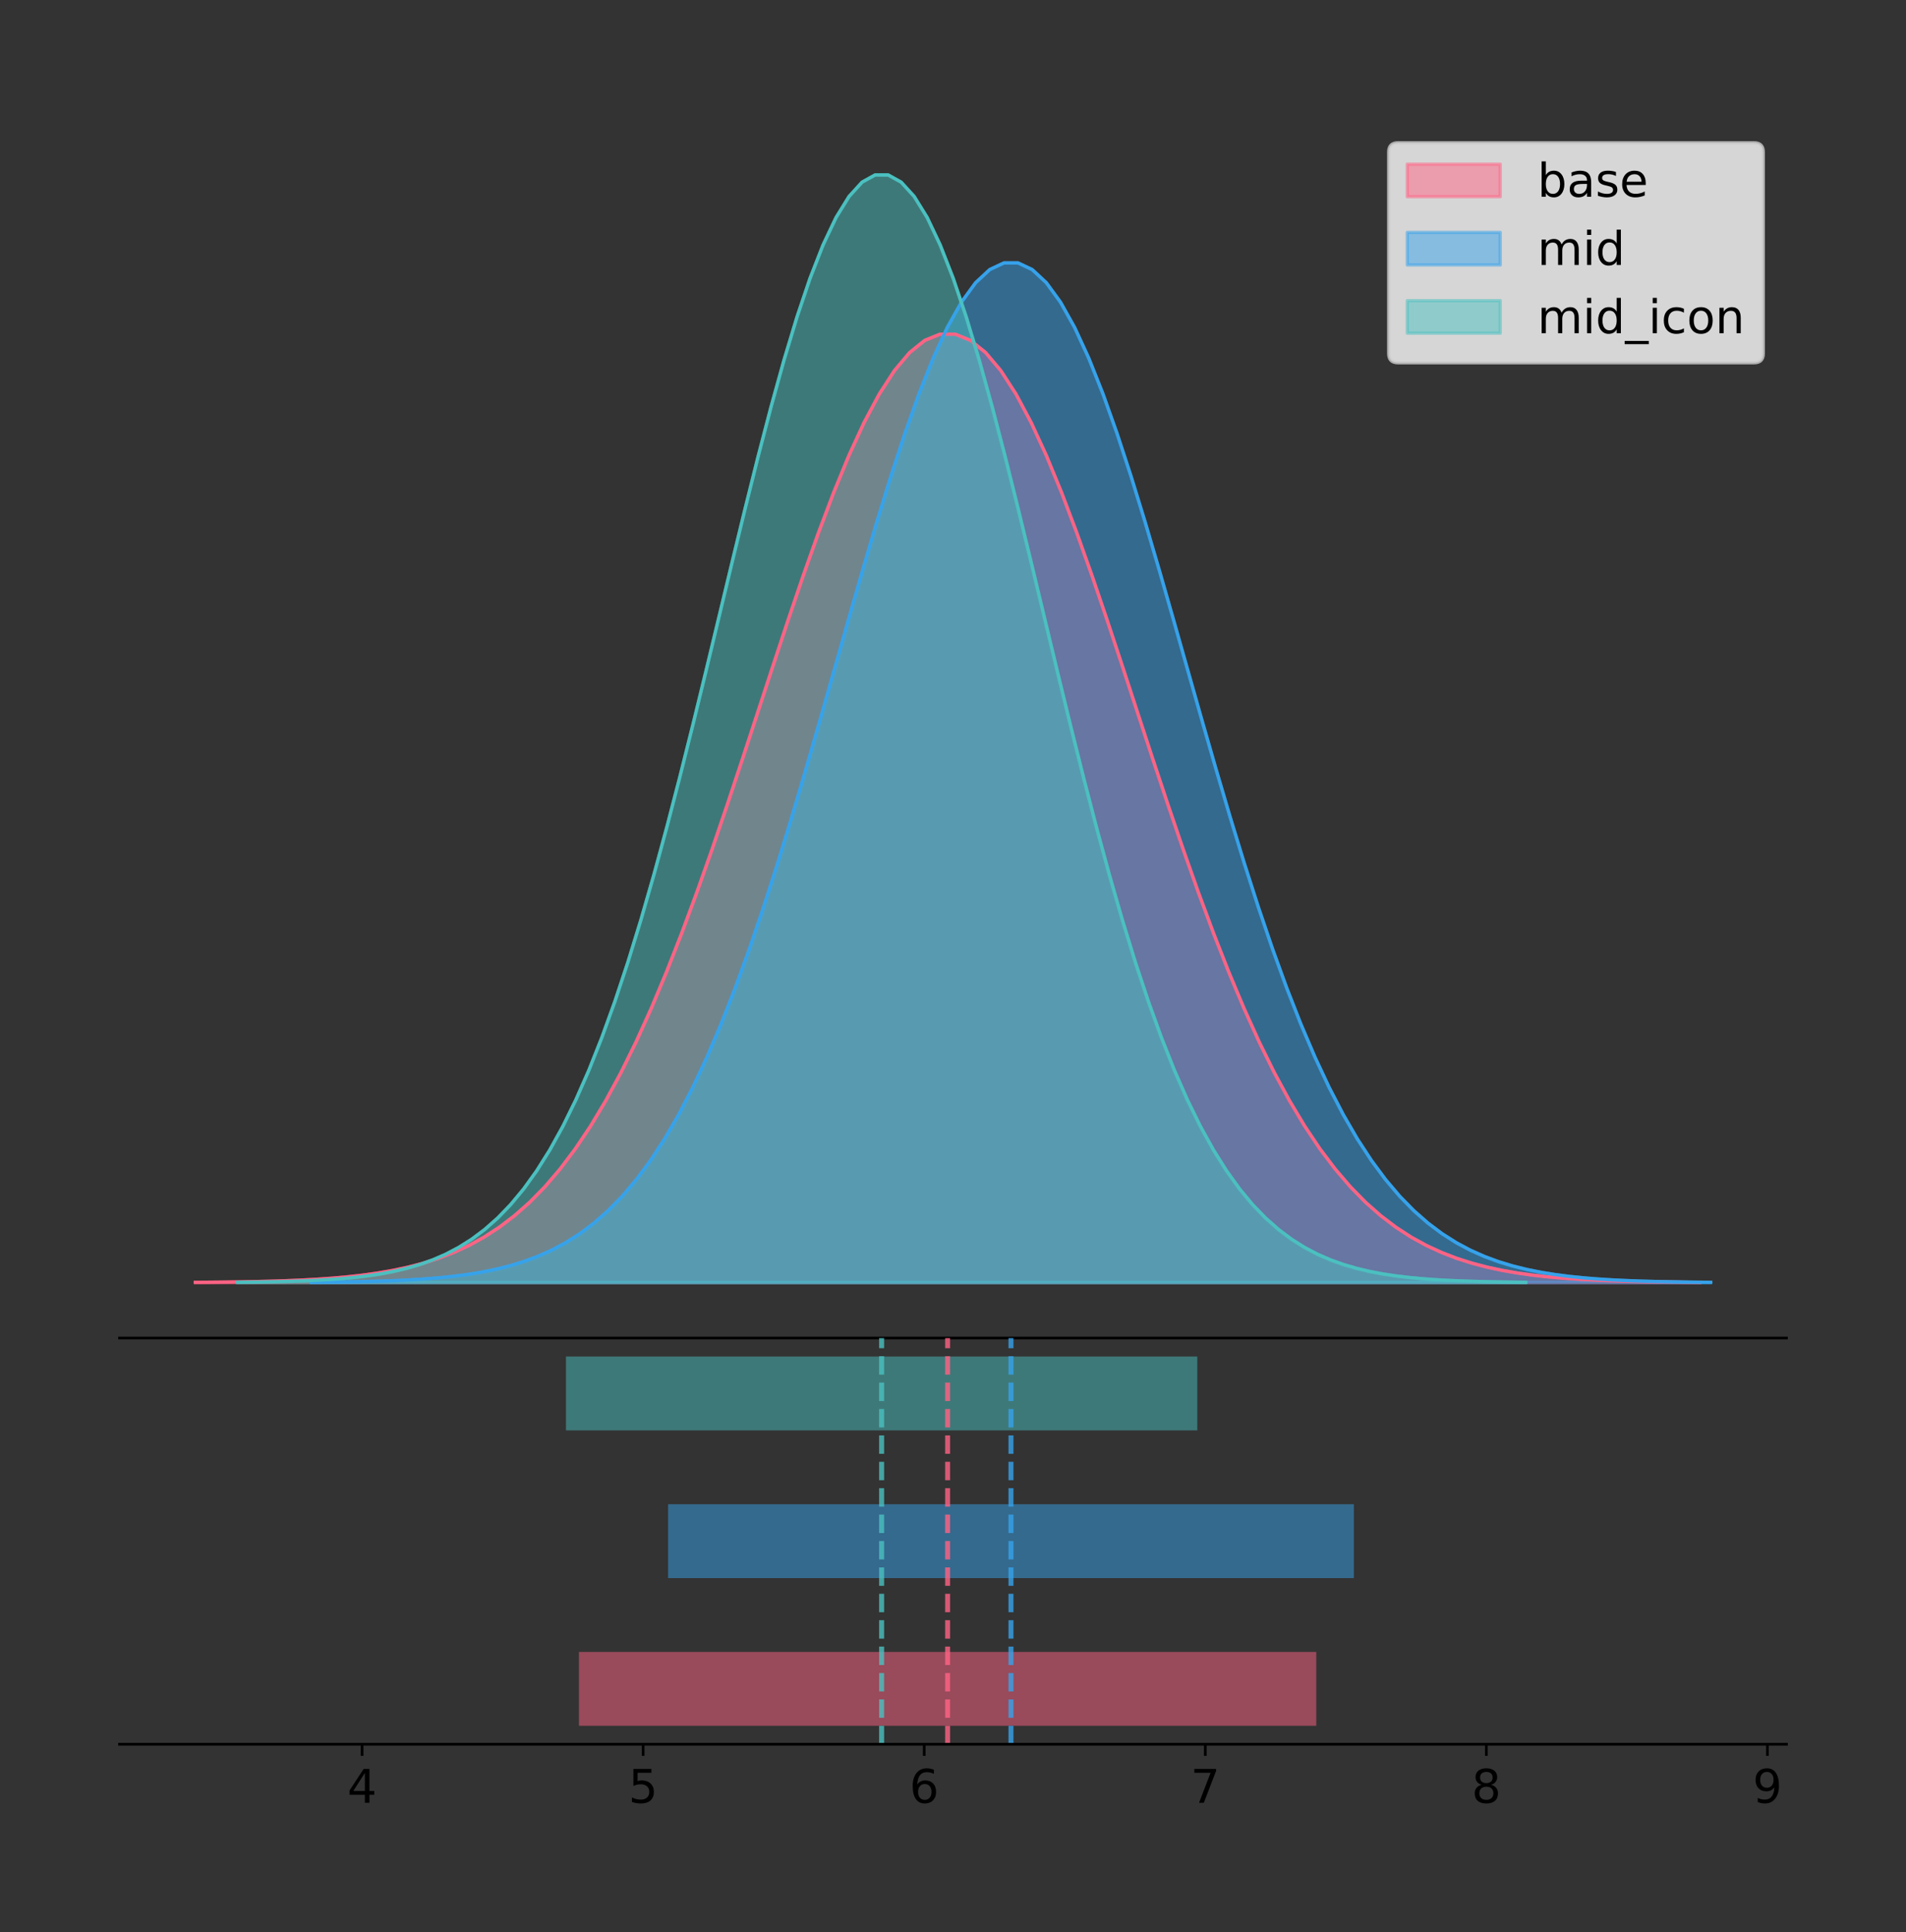 <?xml version="1.0" encoding="utf-8" standalone="no"?>
<!DOCTYPE svg PUBLIC "-//W3C//DTD SVG 1.1//EN"
  "http://www.w3.org/Graphics/SVG/1.1/DTD/svg11.dtd">
<!-- Created with matplotlib (https://matplotlib.org/) -->
<svg height="581.789pt" version="1.1" viewBox="0 0 574.2 581.789" width="574.2pt" xmlns="http://www.w3.org/2000/svg" xmlns:xlink="http://www.w3.org/1999/xlink">
 <rect x="0" y="0" width="574.2" height="581.789" fill="#333333" stroke="none"/>
 <defs>
  <style type="text/css">
*{stroke-linecap:butt;stroke-linejoin:round;}
  </style>
 </defs>
 <g id="figure_1">
  <g id="patch_1">
   <path d="M 0 581.789 
L 574.2 581.789 
L 574.2 0 
L 0 0 
z
" style="fill:none;"/>
  </g>
  <g id="axes_1">
   <g id="patch_2">
    <path d="M 36 402.93 
L 538.2 402.93 
L 538.2 36 
L 36 36 
z
" style="fill:none;"/>
   </g>
   <g id="PolyCollection_1">
    <defs>
     <path d="M 58.827 -195.538 
L 58.827 -195.634 
L 63.406 -195.67 
L 67.985 -195.719 
L 72.564 -195.784 
L 77.142 -195.87 
L 81.721 -195.983 
L 86.3 -196.131 
L 90.879 -196.323 
L 95.457 -196.571 
L 100.036 -196.888 
L 104.615 -197.291 
L 109.194 -197.799 
L 113.773 -198.436 
L 118.351 -199.228 
L 122.93 -200.206 
L 127.509 -201.405 
L 132.088 -202.863 
L 136.666 -204.625 
L 141.245 -206.737 
L 145.824 -209.249 
L 150.403 -212.217 
L 154.982 -215.694 
L 159.56 -219.738 
L 164.139 -224.403 
L 168.718 -229.745 
L 173.297 -235.81 
L 177.875 -242.643 
L 182.454 -250.277 
L 187.033 -258.734 
L 191.612 -268.022 
L 196.191 -278.134 
L 200.769 -289.044 
L 205.348 -300.707 
L 209.927 -313.055 
L 214.506 -325.997 
L 219.084 -339.422 
L 223.663 -353.196 
L 228.242 -367.164 
L 232.821 -381.153 
L 237.399 -394.976 
L 241.978 -408.434 
L 246.557 -421.321 
L 251.136 -433.429 
L 255.715 -444.555 
L 260.293 -454.505 
L 264.872 -463.1 
L 269.451 -470.181 
L 274.03 -475.614 
L 278.608 -479.296 
L 283.187 -481.155 
L 287.766 -481.155 
L 292.345 -479.296 
L 296.924 -475.614 
L 301.502 -470.181 
L 306.081 -463.1 
L 310.66 -454.505 
L 315.239 -444.555 
L 319.817 -433.429 
L 324.396 -421.321 
L 328.975 -408.434 
L 333.554 -394.976 
L 338.133 -381.153 
L 342.711 -367.164 
L 347.29 -353.196 
L 351.869 -339.422 
L 356.448 -325.997 
L 361.026 -313.055 
L 365.605 -300.707 
L 370.184 -289.044 
L 374.763 -278.134 
L 379.341 -268.022 
L 383.92 -258.734 
L 388.499 -250.277 
L 393.078 -242.643 
L 397.657 -235.81 
L 402.235 -229.745 
L 406.814 -224.403 
L 411.393 -219.738 
L 415.972 -215.694 
L 420.55 -212.217 
L 425.129 -209.249 
L 429.708 -206.737 
L 434.287 -204.625 
L 438.866 -202.863 
L 443.444 -201.405 
L 448.023 -200.206 
L 452.602 -199.228 
L 457.181 -198.436 
L 461.759 -197.799 
L 466.338 -197.291 
L 470.917 -196.888 
L 475.496 -196.571 
L 480.075 -196.323 
L 484.653 -196.131 
L 489.232 -195.983 
L 493.811 -195.87 
L 498.39 -195.784 
L 502.968 -195.719 
L 507.547 -195.67 
L 512.126 -195.634 
L 512.126 -195.538 
L 512.126 -195.538 
L 507.547 -195.538 
L 502.968 -195.538 
L 498.39 -195.538 
L 493.811 -195.538 
L 489.232 -195.538 
L 484.653 -195.538 
L 480.075 -195.538 
L 475.496 -195.538 
L 470.917 -195.538 
L 466.338 -195.538 
L 461.759 -195.538 
L 457.181 -195.538 
L 452.602 -195.538 
L 448.023 -195.538 
L 443.444 -195.538 
L 438.866 -195.538 
L 434.287 -195.538 
L 429.708 -195.538 
L 425.129 -195.538 
L 420.55 -195.538 
L 415.972 -195.538 
L 411.393 -195.538 
L 406.814 -195.538 
L 402.235 -195.538 
L 397.657 -195.538 
L 393.078 -195.538 
L 388.499 -195.538 
L 383.92 -195.538 
L 379.341 -195.538 
L 374.763 -195.538 
L 370.184 -195.538 
L 365.605 -195.538 
L 361.026 -195.538 
L 356.448 -195.538 
L 351.869 -195.538 
L 347.29 -195.538 
L 342.711 -195.538 
L 338.133 -195.538 
L 333.554 -195.538 
L 328.975 -195.538 
L 324.396 -195.538 
L 319.817 -195.538 
L 315.239 -195.538 
L 310.66 -195.538 
L 306.081 -195.538 
L 301.502 -195.538 
L 296.924 -195.538 
L 292.345 -195.538 
L 287.766 -195.538 
L 283.187 -195.538 
L 278.608 -195.538 
L 274.03 -195.538 
L 269.451 -195.538 
L 264.872 -195.538 
L 260.293 -195.538 
L 255.715 -195.538 
L 251.136 -195.538 
L 246.557 -195.538 
L 241.978 -195.538 
L 237.399 -195.538 
L 232.821 -195.538 
L 228.242 -195.538 
L 223.663 -195.538 
L 219.084 -195.538 
L 214.506 -195.538 
L 209.927 -195.538 
L 205.348 -195.538 
L 200.769 -195.538 
L 196.191 -195.538 
L 191.612 -195.538 
L 187.033 -195.538 
L 182.454 -195.538 
L 177.875 -195.538 
L 173.297 -195.538 
L 168.718 -195.538 
L 164.139 -195.538 
L 159.56 -195.538 
L 154.982 -195.538 
L 150.403 -195.538 
L 145.824 -195.538 
L 141.245 -195.538 
L 136.666 -195.538 
L 132.088 -195.538 
L 127.509 -195.538 
L 122.93 -195.538 
L 118.351 -195.538 
L 113.773 -195.538 
L 109.194 -195.538 
L 104.615 -195.538 
L 100.036 -195.538 
L 95.457 -195.538 
L 90.879 -195.538 
L 86.3 -195.538 
L 81.721 -195.538 
L 77.142 -195.538 
L 72.564 -195.538 
L 67.985 -195.538 
L 63.406 -195.538 
L 58.827 -195.538 
z
" id="m1c467561e9" style="stroke:#ff6384;stroke-opacity:0.5;"/>
    </defs>
    <g clip-path="url(#p90a874d235)">
     <use style="fill:#ff6384;fill-opacity:0.5;stroke:#ff6384;stroke-opacity:0.5;" x="0" xlink:href="#m1c467561e9" y="581.789"/>
    </g>
   </g>
   <g id="PolyCollection_2">
    <defs>
     <path d="M 93.752 -195.538 
L 93.752 -195.641 
L 98.011 -195.68 
L 102.269 -195.732 
L 106.528 -195.802 
L 110.787 -195.895 
L 115.046 -196.016 
L 119.305 -196.175 
L 123.563 -196.382 
L 127.822 -196.649 
L 132.081 -196.989 
L 136.34 -197.423 
L 140.599 -197.969 
L 144.857 -198.654 
L 149.116 -199.506 
L 153.375 -200.557 
L 157.634 -201.846 
L 161.893 -203.414 
L 166.151 -205.308 
L 170.41 -207.578 
L 174.669 -210.28 
L 178.928 -213.47 
L 183.186 -217.208 
L 187.445 -221.556 
L 191.704 -226.572 
L 195.963 -232.315 
L 200.222 -238.836 
L 204.48 -246.183 
L 208.739 -254.39 
L 212.998 -263.482 
L 217.257 -273.468 
L 221.516 -284.34 
L 225.774 -296.07 
L 230.033 -308.609 
L 234.292 -321.884 
L 238.551 -335.799 
L 242.81 -350.232 
L 247.068 -365.041 
L 251.327 -380.058 
L 255.586 -395.099 
L 259.845 -409.961 
L 264.104 -424.43 
L 268.362 -438.285 
L 272.621 -451.303 
L 276.88 -463.265 
L 281.139 -473.962 
L 285.398 -483.203 
L 289.656 -490.816 
L 293.915 -496.657 
L 298.174 -500.616 
L 302.433 -502.614 
L 306.692 -502.614 
L 310.95 -500.616 
L 315.209 -496.657 
L 319.468 -490.816 
L 323.727 -483.203 
L 327.986 -473.962 
L 332.244 -463.265 
L 336.503 -451.303 
L 340.762 -438.285 
L 345.021 -424.43 
L 349.28 -409.961 
L 353.538 -395.099 
L 357.797 -380.058 
L 362.056 -365.041 
L 366.315 -350.232 
L 370.574 -335.799 
L 374.832 -321.884 
L 379.091 -308.609 
L 383.35 -296.07 
L 387.609 -284.34 
L 391.868 -273.468 
L 396.126 -263.482 
L 400.385 -254.39 
L 404.644 -246.183 
L 408.903 -238.836 
L 413.162 -232.315 
L 417.42 -226.572 
L 421.679 -221.556 
L 425.938 -217.208 
L 430.197 -213.47 
L 434.456 -210.28 
L 438.714 -207.578 
L 442.973 -205.308 
L 447.232 -203.414 
L 451.491 -201.846 
L 455.75 -200.557 
L 460.008 -199.506 
L 464.267 -198.654 
L 468.526 -197.969 
L 472.785 -197.423 
L 477.044 -196.989 
L 481.302 -196.649 
L 485.561 -196.382 
L 489.82 -196.175 
L 494.079 -196.016 
L 498.338 -195.895 
L 502.596 -195.802 
L 506.855 -195.732 
L 511.114 -195.68 
L 515.373 -195.641 
L 515.373 -195.538 
L 515.373 -195.538 
L 511.114 -195.538 
L 506.855 -195.538 
L 502.596 -195.538 
L 498.338 -195.538 
L 494.079 -195.538 
L 489.82 -195.538 
L 485.561 -195.538 
L 481.302 -195.538 
L 477.044 -195.538 
L 472.785 -195.538 
L 468.526 -195.538 
L 464.267 -195.538 
L 460.008 -195.538 
L 455.75 -195.538 
L 451.491 -195.538 
L 447.232 -195.538 
L 442.973 -195.538 
L 438.714 -195.538 
L 434.456 -195.538 
L 430.197 -195.538 
L 425.938 -195.538 
L 421.679 -195.538 
L 417.42 -195.538 
L 413.162 -195.538 
L 408.903 -195.538 
L 404.644 -195.538 
L 400.385 -195.538 
L 396.126 -195.538 
L 391.868 -195.538 
L 387.609 -195.538 
L 383.35 -195.538 
L 379.091 -195.538 
L 374.832 -195.538 
L 370.574 -195.538 
L 366.315 -195.538 
L 362.056 -195.538 
L 357.797 -195.538 
L 353.538 -195.538 
L 349.28 -195.538 
L 345.021 -195.538 
L 340.762 -195.538 
L 336.503 -195.538 
L 332.244 -195.538 
L 327.986 -195.538 
L 323.727 -195.538 
L 319.468 -195.538 
L 315.209 -195.538 
L 310.95 -195.538 
L 306.692 -195.538 
L 302.433 -195.538 
L 298.174 -195.538 
L 293.915 -195.538 
L 289.656 -195.538 
L 285.398 -195.538 
L 281.139 -195.538 
L 276.88 -195.538 
L 272.621 -195.538 
L 268.362 -195.538 
L 264.104 -195.538 
L 259.845 -195.538 
L 255.586 -195.538 
L 251.327 -195.538 
L 247.068 -195.538 
L 242.81 -195.538 
L 238.551 -195.538 
L 234.292 -195.538 
L 230.033 -195.538 
L 225.774 -195.538 
L 221.516 -195.538 
L 217.257 -195.538 
L 212.998 -195.538 
L 208.739 -195.538 
L 204.48 -195.538 
L 200.222 -195.538 
L 195.963 -195.538 
L 191.704 -195.538 
L 187.445 -195.538 
L 183.186 -195.538 
L 178.928 -195.538 
L 174.669 -195.538 
L 170.41 -195.538 
L 166.151 -195.538 
L 161.893 -195.538 
L 157.634 -195.538 
L 153.375 -195.538 
L 149.116 -195.538 
L 144.857 -195.538 
L 140.599 -195.538 
L 136.34 -195.538 
L 132.081 -195.538 
L 127.822 -195.538 
L 123.563 -195.538 
L 119.305 -195.538 
L 115.046 -195.538 
L 110.787 -195.538 
L 106.528 -195.538 
L 102.269 -195.538 
L 98.011 -195.538 
L 93.752 -195.538 
z
" id="m10689466c2" style="stroke:#36a2eb;stroke-opacity:0.5;"/>
    </defs>
    <g clip-path="url(#p90a874d235)">
     <use style="fill:#36a2eb;fill-opacity:0.5;stroke:#36a2eb;stroke-opacity:0.5;" x="0" xlink:href="#m10689466c2" y="581.789"/>
    </g>
   </g>
   <g id="PolyCollection_3">
    <defs>
     <path d="M 71.53 -195.538 
L 71.53 -195.65 
L 75.45 -195.692 
L 79.371 -195.749 
L 83.291 -195.825 
L 87.212 -195.925 
L 91.132 -196.058 
L 95.053 -196.23 
L 98.973 -196.455 
L 102.894 -196.744 
L 106.814 -197.115 
L 110.735 -197.585 
L 114.655 -198.179 
L 118.576 -198.923 
L 122.496 -199.848 
L 126.417 -200.99 
L 130.337 -202.39 
L 134.258 -204.093 
L 138.178 -206.151 
L 142.099 -208.617 
L 146.019 -211.552 
L 149.94 -215.017 
L 153.86 -219.078 
L 157.781 -223.801 
L 161.702 -229.25 
L 165.622 -235.488 
L 169.543 -242.572 
L 173.463 -250.552 
L 177.384 -259.468 
L 181.304 -269.344 
L 185.225 -280.192 
L 189.145 -292.002 
L 193.066 -304.744 
L 196.986 -318.365 
L 200.907 -332.786 
L 204.827 -347.901 
L 208.748 -363.58 
L 212.668 -379.667 
L 216.589 -395.98 
L 220.509 -412.318 
L 224.43 -428.462 
L 228.35 -444.18 
L 232.271 -459.23 
L 236.191 -473.372 
L 240.112 -486.366 
L 244.032 -497.987 
L 247.953 -508.025 
L 251.873 -516.294 
L 255.794 -522.64 
L 259.714 -526.94 
L 263.635 -529.111 
L 267.555 -529.111 
L 271.476 -526.94 
L 275.396 -522.64 
L 279.317 -516.294 
L 283.237 -508.025 
L 287.158 -497.987 
L 291.078 -486.366 
L 294.999 -473.372 
L 298.919 -459.23 
L 302.84 -444.18 
L 306.76 -428.462 
L 310.681 -412.318 
L 314.601 -395.98 
L 318.522 -379.667 
L 322.442 -363.58 
L 326.363 -347.901 
L 330.283 -332.786 
L 334.204 -318.365 
L 338.125 -304.744 
L 342.045 -292.002 
L 345.966 -280.192 
L 349.886 -269.344 
L 353.807 -259.468 
L 357.727 -250.552 
L 361.648 -242.572 
L 365.568 -235.488 
L 369.489 -229.25 
L 373.409 -223.801 
L 377.33 -219.078 
L 381.25 -215.017 
L 385.171 -211.552 
L 389.091 -208.617 
L 393.012 -206.151 
L 396.932 -204.093 
L 400.853 -202.39 
L 404.773 -200.99 
L 408.694 -199.848 
L 412.614 -198.923 
L 416.535 -198.179 
L 420.455 -197.585 
L 424.376 -197.115 
L 428.296 -196.744 
L 432.217 -196.455 
L 436.137 -196.23 
L 440.058 -196.058 
L 443.978 -195.925 
L 447.899 -195.825 
L 451.819 -195.749 
L 455.74 -195.692 
L 459.66 -195.65 
L 459.66 -195.538 
L 459.66 -195.538 
L 455.74 -195.538 
L 451.819 -195.538 
L 447.899 -195.538 
L 443.978 -195.538 
L 440.058 -195.538 
L 436.137 -195.538 
L 432.217 -195.538 
L 428.296 -195.538 
L 424.376 -195.538 
L 420.455 -195.538 
L 416.535 -195.538 
L 412.614 -195.538 
L 408.694 -195.538 
L 404.773 -195.538 
L 400.853 -195.538 
L 396.932 -195.538 
L 393.012 -195.538 
L 389.091 -195.538 
L 385.171 -195.538 
L 381.25 -195.538 
L 377.33 -195.538 
L 373.409 -195.538 
L 369.489 -195.538 
L 365.568 -195.538 
L 361.648 -195.538 
L 357.727 -195.538 
L 353.807 -195.538 
L 349.886 -195.538 
L 345.966 -195.538 
L 342.045 -195.538 
L 338.125 -195.538 
L 334.204 -195.538 
L 330.283 -195.538 
L 326.363 -195.538 
L 322.442 -195.538 
L 318.522 -195.538 
L 314.601 -195.538 
L 310.681 -195.538 
L 306.76 -195.538 
L 302.84 -195.538 
L 298.919 -195.538 
L 294.999 -195.538 
L 291.078 -195.538 
L 287.158 -195.538 
L 283.237 -195.538 
L 279.317 -195.538 
L 275.396 -195.538 
L 271.476 -195.538 
L 267.555 -195.538 
L 263.635 -195.538 
L 259.714 -195.538 
L 255.794 -195.538 
L 251.873 -195.538 
L 247.953 -195.538 
L 244.032 -195.538 
L 240.112 -195.538 
L 236.191 -195.538 
L 232.271 -195.538 
L 228.35 -195.538 
L 224.43 -195.538 
L 220.509 -195.538 
L 216.589 -195.538 
L 212.668 -195.538 
L 208.748 -195.538 
L 204.827 -195.538 
L 200.907 -195.538 
L 196.986 -195.538 
L 193.066 -195.538 
L 189.145 -195.538 
L 185.225 -195.538 
L 181.304 -195.538 
L 177.384 -195.538 
L 173.463 -195.538 
L 169.543 -195.538 
L 165.622 -195.538 
L 161.702 -195.538 
L 157.781 -195.538 
L 153.86 -195.538 
L 149.94 -195.538 
L 146.019 -195.538 
L 142.099 -195.538 
L 138.178 -195.538 
L 134.258 -195.538 
L 130.337 -195.538 
L 126.417 -195.538 
L 122.496 -195.538 
L 118.576 -195.538 
L 114.655 -195.538 
L 110.735 -195.538 
L 106.814 -195.538 
L 102.894 -195.538 
L 98.973 -195.538 
L 95.053 -195.538 
L 91.132 -195.538 
L 87.212 -195.538 
L 83.291 -195.538 
L 79.371 -195.538 
L 75.45 -195.538 
L 71.53 -195.538 
z
" id="m848a9ae832" style="stroke:#4bc0c0;stroke-opacity:0.5;"/>
    </defs>
    <g clip-path="url(#p90a874d235)">
     <use style="fill:#4bc0c0;fill-opacity:0.5;stroke:#4bc0c0;stroke-opacity:0.5;" x="0" xlink:href="#m848a9ae832" y="581.789"/>
    </g>
   </g>
   <g id="line2d_1">
    <path clip-path="url(#p90a874d235)" d="M 58.827 386.155 
L 63.406 386.119 
L 67.985 386.071 
L 72.564 386.006 
L 77.142 385.92 
L 81.721 385.807 
L 86.3 385.658 
L 90.879 385.466 
L 95.457 385.218 
L 100.036 384.901 
L 104.615 384.498 
L 109.194 383.99 
L 113.773 383.353 
L 118.351 382.561 
L 122.93 381.583 
L 127.509 380.384 
L 132.088 378.926 
L 136.666 377.164 
L 141.245 375.053 
L 145.824 372.54 
L 150.403 369.573 
L 154.982 366.096 
L 159.56 362.052 
L 164.139 357.386 
L 168.718 352.045 
L 173.297 345.979 
L 177.875 339.146 
L 182.454 331.512 
L 187.033 323.056 
L 191.612 313.768 
L 196.191 303.655 
L 200.769 292.745 
L 205.348 281.082 
L 209.927 268.735 
L 214.506 255.792 
L 219.084 242.367 
L 223.663 228.594 
L 228.242 214.626 
L 232.821 200.636 
L 237.399 186.813 
L 241.978 173.355 
L 246.557 160.469 
L 251.136 148.36 
L 255.715 137.234 
L 260.293 127.284 
L 264.872 118.689 
L 269.451 111.608 
L 274.03 106.175 
L 278.608 102.493 
L 283.187 100.634 
L 287.766 100.634 
L 292.345 102.493 
L 296.924 106.175 
L 301.502 111.608 
L 306.081 118.689 
L 310.66 127.284 
L 315.239 137.234 
L 319.817 148.36 
L 324.396 160.469 
L 328.975 173.355 
L 333.554 186.813 
L 338.133 200.636 
L 342.711 214.626 
L 347.29 228.594 
L 351.869 242.367 
L 356.448 255.792 
L 361.026 268.735 
L 365.605 281.082 
L 370.184 292.745 
L 374.763 303.655 
L 379.341 313.768 
L 383.92 323.056 
L 388.499 331.512 
L 393.078 339.146 
L 397.657 345.979 
L 402.235 352.045 
L 406.814 357.386 
L 411.393 362.052 
L 415.972 366.096 
L 420.55 369.573 
L 425.129 372.54 
L 429.708 375.053 
L 434.287 377.164 
L 438.866 378.926 
L 443.444 380.384 
L 448.023 381.583 
L 452.602 382.561 
L 457.181 383.353 
L 461.759 383.99 
L 466.338 384.498 
L 470.917 384.901 
L 475.496 385.218 
L 480.075 385.466 
L 484.653 385.658 
L 489.232 385.807 
L 493.811 385.92 
L 498.39 386.006 
L 502.968 386.071 
L 507.547 386.119 
L 512.126 386.155 
" style="fill:none;stroke:#ff6384;stroke-linecap:square;"/>
   </g>
   <g id="line2d_2">
    <path clip-path="url(#p90a874d235)" d="M 93.752 386.148 
L 98.011 386.109 
L 102.269 386.057 
L 106.528 385.987 
L 110.787 385.895 
L 115.046 385.773 
L 119.305 385.614 
L 123.563 385.407 
L 127.822 385.141 
L 132.081 384.8 
L 136.34 384.367 
L 140.599 383.82 
L 144.857 383.135 
L 149.116 382.284 
L 153.375 381.232 
L 157.634 379.944 
L 161.893 378.376 
L 166.151 376.482 
L 170.41 374.211 
L 174.669 371.51 
L 178.928 368.32 
L 183.186 364.581 
L 187.445 360.234 
L 191.704 355.217 
L 195.963 349.475 
L 200.222 342.953 
L 204.48 335.607 
L 208.739 327.4 
L 212.998 318.308 
L 217.257 308.322 
L 221.516 297.45 
L 225.774 285.719 
L 230.033 273.181 
L 234.292 259.905 
L 238.551 245.991 
L 242.81 231.557 
L 247.068 216.748 
L 251.327 201.731 
L 255.586 186.69 
L 259.845 171.829 
L 264.104 157.36 
L 268.362 143.505 
L 272.621 130.487 
L 276.88 118.525 
L 281.139 107.827 
L 285.398 98.586 
L 289.656 90.974 
L 293.915 85.132 
L 298.174 81.174 
L 302.433 79.175 
L 306.692 79.175 
L 310.95 81.174 
L 315.209 85.132 
L 319.468 90.974 
L 323.727 98.586 
L 327.986 107.827 
L 332.244 118.525 
L 336.503 130.487 
L 340.762 143.505 
L 345.021 157.36 
L 349.28 171.829 
L 353.538 186.69 
L 357.797 201.731 
L 362.056 216.748 
L 366.315 231.557 
L 370.574 245.991 
L 374.832 259.905 
L 379.091 273.181 
L 383.35 285.719 
L 387.609 297.45 
L 391.868 308.322 
L 396.126 318.308 
L 400.385 327.4 
L 404.644 335.607 
L 408.903 342.953 
L 413.162 349.475 
L 417.42 355.217 
L 421.679 360.234 
L 425.938 364.581 
L 430.197 368.32 
L 434.456 371.51 
L 438.714 374.211 
L 442.973 376.482 
L 447.232 378.376 
L 451.491 379.944 
L 455.75 381.232 
L 460.008 382.284 
L 464.267 383.135 
L 468.526 383.82 
L 472.785 384.367 
L 477.044 384.8 
L 481.302 385.141 
L 485.561 385.407 
L 489.82 385.614 
L 494.079 385.773 
L 498.338 385.895 
L 502.596 385.987 
L 506.855 386.057 
L 511.114 386.109 
L 515.373 386.148 
" style="fill:none;stroke:#36a2eb;stroke-linecap:square;"/>
   </g>
   <g id="line2d_3">
    <path clip-path="url(#p90a874d235)" d="M 71.53 386.139 
L 75.45 386.097 
L 79.371 386.04 
L 83.291 385.965 
L 87.212 385.864 
L 91.132 385.732 
L 95.053 385.559 
L 98.973 385.334 
L 102.894 385.045 
L 106.814 384.675 
L 110.735 384.204 
L 114.655 383.61 
L 118.576 382.867 
L 122.496 381.941 
L 126.417 380.799 
L 130.337 379.399 
L 134.258 377.696 
L 138.178 375.639 
L 142.099 373.172 
L 146.019 370.238 
L 149.94 366.772 
L 153.86 362.711 
L 157.781 357.989 
L 161.702 352.539 
L 165.622 346.301 
L 169.543 339.217 
L 173.463 331.237 
L 177.384 322.322 
L 181.304 312.445 
L 185.225 301.597 
L 189.145 289.787 
L 193.066 277.045 
L 196.986 263.424 
L 200.907 249.004 
L 204.827 233.888 
L 208.748 218.209 
L 212.668 202.123 
L 216.589 185.809 
L 220.509 169.471 
L 224.43 153.327 
L 228.35 137.61 
L 232.271 122.559 
L 236.191 108.418 
L 240.112 95.423 
L 244.032 83.803 
L 247.953 73.765 
L 251.873 65.495 
L 255.794 59.15 
L 259.714 54.85 
L 263.635 52.679 
L 267.555 52.679 
L 271.476 54.85 
L 275.396 59.15 
L 279.317 65.495 
L 283.237 73.765 
L 287.158 83.803 
L 291.078 95.423 
L 294.999 108.418 
L 298.919 122.559 
L 302.84 137.61 
L 306.76 153.327 
L 310.681 169.471 
L 314.601 185.809 
L 318.522 202.123 
L 322.442 218.209 
L 326.363 233.888 
L 330.283 249.004 
L 334.204 263.424 
L 338.125 277.045 
L 342.045 289.787 
L 345.966 301.597 
L 349.886 312.445 
L 353.807 322.322 
L 357.727 331.237 
L 361.648 339.217 
L 365.568 346.301 
L 369.489 352.539 
L 373.409 357.989 
L 377.33 362.711 
L 381.25 366.772 
L 385.171 370.238 
L 389.091 373.172 
L 393.012 375.639 
L 396.932 377.696 
L 400.853 379.399 
L 404.773 380.799 
L 408.694 381.941 
L 412.614 382.867 
L 416.535 383.61 
L 420.455 384.204 
L 424.376 384.675 
L 428.296 385.045 
L 432.217 385.334 
L 436.137 385.559 
L 440.058 385.732 
L 443.978 385.864 
L 447.899 385.965 
L 451.819 386.04 
L 455.74 386.097 
L 459.66 386.139 
" style="fill:none;stroke:#4bc0c0;stroke-linecap:square;"/>
   </g>
   <g id="patch_3">
    <path d="M 36 402.93 
L 538.2 402.93 
" style="fill:none;stroke:#000000;stroke-linecap:square;stroke-linejoin:miter;stroke-width:0.8;"/>
   </g>
   <g id="legend_1">
    <g id="patch_4">
     <path d="M 421.16 109.237 
L 528.4 109.237 
Q 531.2 109.237 531.2 106.438 
L 531.2 45.8 
Q 531.2 43 528.4 43 
L 421.16 43 
Q 418.36 43 418.36 45.8 
L 418.36 106.438 
Q 418.36 109.237 421.16 109.237 
z
" style="fill:#ffffff;opacity:0.8;stroke:#cccccc;stroke-linejoin:miter;"/>
    </g>
    <g id="patch_5">
     <path d="M 423.96 59.238 
L 451.96 59.238 
L 451.96 49.438 
L 423.96 49.438 
z
" style="fill:#ff6384;opacity:0.5;stroke:#ff6384;stroke-linejoin:miter;"/>
    </g>
    <g id="text_1">
     <!-- base -->
     <defs>
      <path d="M 48.688 27.297 
Q 48.688 37.203 44.609 42.844 
Q 40.531 48.484 33.406 48.484 
Q 26.266 48.484 22.188 42.844 
Q 18.109 37.203 18.109 27.297 
Q 18.109 17.391 22.188 11.75 
Q 26.266 6.109 33.406 6.109 
Q 40.531 6.109 44.609 11.75 
Q 48.688 17.391 48.688 27.297 
z
M 18.109 46.391 
Q 20.953 51.266 25.266 53.625 
Q 29.594 56 35.594 56 
Q 45.562 56 51.781 48.094 
Q 58.016 40.188 58.016 27.297 
Q 58.016 14.406 51.781 6.484 
Q 45.562 -1.422 35.594 -1.422 
Q 29.594 -1.422 25.266 0.953 
Q 20.953 3.328 18.109 8.203 
L 18.109 0 
L 9.078 0 
L 9.078 75.984 
L 18.109 75.984 
z
" id="DejaVuSans-98"/>
      <path d="M 34.281 27.484 
Q 23.391 27.484 19.188 25 
Q 14.984 22.516 14.984 16.5 
Q 14.984 11.719 18.141 8.906 
Q 21.297 6.109 26.703 6.109 
Q 34.188 6.109 38.703 11.406 
Q 43.219 16.703 43.219 25.484 
L 43.219 27.484 
z
M 52.203 31.203 
L 52.203 0 
L 43.219 0 
L 43.219 8.297 
Q 40.141 3.328 35.547 0.953 
Q 30.953 -1.422 24.312 -1.422 
Q 15.922 -1.422 10.953 3.297 
Q 6 8.016 6 15.922 
Q 6 25.141 12.172 29.828 
Q 18.359 34.516 30.609 34.516 
L 43.219 34.516 
L 43.219 35.406 
Q 43.219 41.609 39.141 45 
Q 35.062 48.391 27.688 48.391 
Q 23 48.391 18.547 47.266 
Q 14.109 46.141 10.016 43.891 
L 10.016 52.203 
Q 14.938 54.109 19.578 55.047 
Q 24.219 56 28.609 56 
Q 40.484 56 46.344 49.844 
Q 52.203 43.703 52.203 31.203 
z
" id="DejaVuSans-97"/>
      <path d="M 44.281 53.078 
L 44.281 44.578 
Q 40.484 46.531 36.375 47.5 
Q 32.281 48.484 27.875 48.484 
Q 21.188 48.484 17.844 46.438 
Q 14.5 44.391 14.5 40.281 
Q 14.5 37.156 16.891 35.375 
Q 19.281 33.594 26.516 31.984 
L 29.594 31.297 
Q 39.156 29.25 43.188 25.516 
Q 47.219 21.781 47.219 15.094 
Q 47.219 7.469 41.188 3.016 
Q 35.156 -1.422 24.609 -1.422 
Q 20.219 -1.422 15.453 -0.562 
Q 10.688 0.297 5.422 2 
L 5.422 11.281 
Q 10.406 8.688 15.234 7.391 
Q 20.062 6.109 24.812 6.109 
Q 31.156 6.109 34.562 8.281 
Q 37.984 10.453 37.984 14.406 
Q 37.984 18.062 35.516 20.016 
Q 33.062 21.969 24.703 23.781 
L 21.578 24.516 
Q 13.234 26.266 9.516 29.906 
Q 5.812 33.547 5.812 39.891 
Q 5.812 47.609 11.281 51.797 
Q 16.75 56 26.812 56 
Q 31.781 56 36.172 55.266 
Q 40.578 54.547 44.281 53.078 
z
" id="DejaVuSans-115"/>
      <path d="M 56.203 29.594 
L 56.203 25.203 
L 14.891 25.203 
Q 15.484 15.922 20.484 11.062 
Q 25.484 6.203 34.422 6.203 
Q 39.594 6.203 44.453 7.469 
Q 49.312 8.734 54.109 11.281 
L 54.109 2.781 
Q 49.266 0.734 44.188 -0.344 
Q 39.109 -1.422 33.891 -1.422 
Q 20.797 -1.422 13.156 6.188 
Q 5.516 13.812 5.516 26.812 
Q 5.516 40.234 12.766 48.109 
Q 20.016 56 32.328 56 
Q 43.359 56 49.781 48.891 
Q 56.203 41.797 56.203 29.594 
z
M 47.219 32.234 
Q 47.125 39.594 43.094 43.984 
Q 39.062 48.391 32.422 48.391 
Q 24.906 48.391 20.391 44.141 
Q 15.875 39.891 15.188 32.172 
z
" id="DejaVuSans-101"/>
     </defs>
     <g transform="translate(463.16 59.238)scale(0.14 -0.14)">
      <use xlink:href="#DejaVuSans-98"/>
      <use x="63.477" xlink:href="#DejaVuSans-97"/>
      <use x="124.756" xlink:href="#DejaVuSans-115"/>
      <use x="176.855" xlink:href="#DejaVuSans-101"/>
     </g>
    </g>
    <g id="patch_6">
     <path d="M 423.96 79.787 
L 451.96 79.787 
L 451.96 69.987 
L 423.96 69.987 
z
" style="fill:#36a2eb;opacity:0.5;stroke:#36a2eb;stroke-linejoin:miter;"/>
    </g>
    <g id="text_2">
     <!-- mid -->
     <defs>
      <path d="M 52 44.188 
Q 55.375 50.25 60.062 53.125 
Q 64.75 56 71.094 56 
Q 79.641 56 84.281 50.016 
Q 88.922 44.047 88.922 33.016 
L 88.922 0 
L 79.891 0 
L 79.891 32.719 
Q 79.891 40.578 77.094 44.375 
Q 74.312 48.188 68.609 48.188 
Q 61.625 48.188 57.562 43.547 
Q 53.516 38.922 53.516 30.906 
L 53.516 0 
L 44.484 0 
L 44.484 32.719 
Q 44.484 40.625 41.703 44.406 
Q 38.922 48.188 33.109 48.188 
Q 26.219 48.188 22.156 43.531 
Q 18.109 38.875 18.109 30.906 
L 18.109 0 
L 9.078 0 
L 9.078 54.688 
L 18.109 54.688 
L 18.109 46.188 
Q 21.188 51.219 25.484 53.609 
Q 29.781 56 35.688 56 
Q 41.656 56 45.828 52.969 
Q 50 49.953 52 44.188 
z
" id="DejaVuSans-109"/>
      <path d="M 9.422 54.688 
L 18.406 54.688 
L 18.406 0 
L 9.422 0 
z
M 9.422 75.984 
L 18.406 75.984 
L 18.406 64.594 
L 9.422 64.594 
z
" id="DejaVuSans-105"/>
      <path d="M 45.406 46.391 
L 45.406 75.984 
L 54.391 75.984 
L 54.391 0 
L 45.406 0 
L 45.406 8.203 
Q 42.578 3.328 38.25 0.953 
Q 33.938 -1.422 27.875 -1.422 
Q 17.969 -1.422 11.734 6.484 
Q 5.516 14.406 5.516 27.297 
Q 5.516 40.188 11.734 48.094 
Q 17.969 56 27.875 56 
Q 33.938 56 38.25 53.625 
Q 42.578 51.266 45.406 46.391 
z
M 14.797 27.297 
Q 14.797 17.391 18.875 11.75 
Q 22.953 6.109 30.078 6.109 
Q 37.203 6.109 41.297 11.75 
Q 45.406 17.391 45.406 27.297 
Q 45.406 37.203 41.297 42.844 
Q 37.203 48.484 30.078 48.484 
Q 22.953 48.484 18.875 42.844 
Q 14.797 37.203 14.797 27.297 
z
" id="DejaVuSans-100"/>
     </defs>
     <g transform="translate(463.16 79.787)scale(0.14 -0.14)">
      <use xlink:href="#DejaVuSans-109"/>
      <use x="97.412" xlink:href="#DejaVuSans-105"/>
      <use x="125.195" xlink:href="#DejaVuSans-100"/>
     </g>
    </g>
    <g id="patch_7">
     <path d="M 423.96 100.337 
L 451.96 100.337 
L 451.96 90.537 
L 423.96 90.537 
z
" style="fill:#4bc0c0;opacity:0.5;stroke:#4bc0c0;stroke-linejoin:miter;"/>
    </g>
    <g id="text_3">
     <!-- mid_icon -->
     <defs>
      <path d="M 50.984 -16.609 
L 50.984 -23.578 
L -0.984 -23.578 
L -0.984 -16.609 
z
" id="DejaVuSans-95"/>
      <path d="M 48.781 52.594 
L 48.781 44.188 
Q 44.969 46.297 41.141 47.344 
Q 37.312 48.391 33.406 48.391 
Q 24.656 48.391 19.812 42.844 
Q 14.984 37.312 14.984 27.297 
Q 14.984 17.281 19.812 11.734 
Q 24.656 6.203 33.406 6.203 
Q 37.312 6.203 41.141 7.25 
Q 44.969 8.297 48.781 10.406 
L 48.781 2.094 
Q 45.016 0.344 40.984 -0.531 
Q 36.969 -1.422 32.422 -1.422 
Q 20.062 -1.422 12.781 6.344 
Q 5.516 14.109 5.516 27.297 
Q 5.516 40.672 12.859 48.328 
Q 20.219 56 33.016 56 
Q 37.156 56 41.109 55.141 
Q 45.062 54.297 48.781 52.594 
z
" id="DejaVuSans-99"/>
      <path d="M 30.609 48.391 
Q 23.391 48.391 19.188 42.75 
Q 14.984 37.109 14.984 27.297 
Q 14.984 17.484 19.156 11.844 
Q 23.344 6.203 30.609 6.203 
Q 37.797 6.203 41.984 11.859 
Q 46.188 17.531 46.188 27.297 
Q 46.188 37.016 41.984 42.703 
Q 37.797 48.391 30.609 48.391 
z
M 30.609 56 
Q 42.328 56 49.016 48.375 
Q 55.719 40.766 55.719 27.297 
Q 55.719 13.875 49.016 6.219 
Q 42.328 -1.422 30.609 -1.422 
Q 18.844 -1.422 12.172 6.219 
Q 5.516 13.875 5.516 27.297 
Q 5.516 40.766 12.172 48.375 
Q 18.844 56 30.609 56 
z
" id="DejaVuSans-111"/>
      <path d="M 54.891 33.016 
L 54.891 0 
L 45.906 0 
L 45.906 32.719 
Q 45.906 40.484 42.875 44.328 
Q 39.844 48.188 33.797 48.188 
Q 26.516 48.188 22.312 43.547 
Q 18.109 38.922 18.109 30.906 
L 18.109 0 
L 9.078 0 
L 9.078 54.688 
L 18.109 54.688 
L 18.109 46.188 
Q 21.344 51.125 25.703 53.562 
Q 30.078 56 35.797 56 
Q 45.219 56 50.047 50.172 
Q 54.891 44.344 54.891 33.016 
z
" id="DejaVuSans-110"/>
     </defs>
     <g transform="translate(463.16 100.337)scale(0.14 -0.14)">
      <use xlink:href="#DejaVuSans-109"/>
      <use x="97.412" xlink:href="#DejaVuSans-105"/>
      <use x="125.195" xlink:href="#DejaVuSans-100"/>
      <use x="188.672" xlink:href="#DejaVuSans-95"/>
      <use x="238.672" xlink:href="#DejaVuSans-105"/>
      <use x="266.455" xlink:href="#DejaVuSans-99"/>
      <use x="321.436" xlink:href="#DejaVuSans-111"/>
      <use x="382.617" xlink:href="#DejaVuSans-110"/>
     </g>
    </g>
   </g>
  </g>
  <g id="axes_2">
   <g id="patch_8">
    <path d="M 36 525.24 
L 538.2 525.24 
L 538.2 402.93 
L 36 402.93 
z
" style="fill:none;"/>
   </g>
   <g id="patch_9">
    <path clip-path="url(#pc18524adb2)" d="M 174.418 519.68 
L 396.535 519.68 
L 396.535 497.442 
L 174.418 497.442 
z
" style="fill:#ff6384;opacity:0.5;"/>
   </g>
   <g id="patch_10">
    <path clip-path="url(#pc18524adb2)" d="M 201.265 475.204 
L 407.859 475.204 
L 407.859 452.966 
L 201.265 452.966 
z
" style="fill:#36a2eb;opacity:0.5;"/>
   </g>
   <g id="patch_11">
    <path clip-path="url(#pc18524adb2)" d="M 170.503 430.728 
L 360.687 430.728 
L 360.687 408.49 
L 170.503 408.49 
z
" style="fill:#4bc0c0;opacity:0.5;"/>
   </g>
   <g id="matplotlib.axis_1">
    <g id="xtick_1">
     <g id="line2d_4">
      <defs>
       <path d="M 0 0 
L 0 3.5 
" id="mee24194a64" style="stroke:#000000;stroke-width:0.8;"/>
      </defs>
      <g>
       <use style="stroke:#000000;stroke-width:0.8;" x="109.083" xlink:href="#mee24194a64" y="525.24"/>
      </g>
     </g>
     <g id="text_4">
      <!-- 4 -->
      <defs>
       <path d="M 37.797 64.312 
L 12.891 25.391 
L 37.797 25.391 
z
M 35.203 72.906 
L 47.609 72.906 
L 47.609 25.391 
L 58.016 25.391 
L 58.016 17.188 
L 47.609 17.188 
L 47.609 0 
L 37.797 0 
L 37.797 17.188 
L 4.891 17.188 
L 4.891 26.703 
z
" id="DejaVuSans-52"/>
      </defs>
      <g transform="translate(104.629 542.878)scale(0.14 -0.14)">
       <use xlink:href="#DejaVuSans-52"/>
      </g>
     </g>
    </g>
    <g id="xtick_2">
     <g id="line2d_5">
      <g>
       <use style="stroke:#000000;stroke-width:0.8;" x="193.757" xlink:href="#mee24194a64" y="525.24"/>
      </g>
     </g>
     <g id="text_5">
      <!-- 5 -->
      <defs>
       <path d="M 10.797 72.906 
L 49.516 72.906 
L 49.516 64.594 
L 19.828 64.594 
L 19.828 46.734 
Q 21.969 47.469 24.109 47.828 
Q 26.266 48.188 28.422 48.188 
Q 40.625 48.188 47.75 41.5 
Q 54.891 34.812 54.891 23.391 
Q 54.891 11.625 47.562 5.094 
Q 40.234 -1.422 26.906 -1.422 
Q 22.312 -1.422 17.547 -0.641 
Q 12.797 0.141 7.719 1.703 
L 7.719 11.625 
Q 12.109 9.234 16.797 8.062 
Q 21.484 6.891 26.703 6.891 
Q 35.156 6.891 40.078 11.328 
Q 45.016 15.766 45.016 23.391 
Q 45.016 31 40.078 35.438 
Q 35.156 39.891 26.703 39.891 
Q 22.75 39.891 18.812 39.016 
Q 14.891 38.141 10.797 36.281 
z
" id="DejaVuSans-53"/>
      </defs>
      <g transform="translate(189.303 542.878)scale(0.14 -0.14)">
       <use xlink:href="#DejaVuSans-53"/>
      </g>
     </g>
    </g>
    <g id="xtick_3">
     <g id="line2d_6">
      <g>
       <use style="stroke:#000000;stroke-width:0.8;" x="278.432" xlink:href="#mee24194a64" y="525.24"/>
      </g>
     </g>
     <g id="text_6">
      <!-- 6 -->
      <defs>
       <path d="M 33.016 40.375 
Q 26.375 40.375 22.484 35.828 
Q 18.609 31.297 18.609 23.391 
Q 18.609 15.531 22.484 10.953 
Q 26.375 6.391 33.016 6.391 
Q 39.656 6.391 43.531 10.953 
Q 47.406 15.531 47.406 23.391 
Q 47.406 31.297 43.531 35.828 
Q 39.656 40.375 33.016 40.375 
z
M 52.594 71.297 
L 52.594 62.312 
Q 48.875 64.062 45.094 64.984 
Q 41.312 65.922 37.594 65.922 
Q 27.828 65.922 22.672 59.328 
Q 17.531 52.734 16.797 39.406 
Q 19.672 43.656 24.016 45.922 
Q 28.375 48.188 33.594 48.188 
Q 44.578 48.188 50.953 41.516 
Q 57.328 34.859 57.328 23.391 
Q 57.328 12.156 50.688 5.359 
Q 44.047 -1.422 33.016 -1.422 
Q 20.359 -1.422 13.672 8.266 
Q 6.984 17.969 6.984 36.375 
Q 6.984 53.656 15.188 63.938 
Q 23.391 74.219 37.203 74.219 
Q 40.922 74.219 44.703 73.484 
Q 48.484 72.75 52.594 71.297 
z
" id="DejaVuSans-54"/>
      </defs>
      <g transform="translate(273.978 542.878)scale(0.14 -0.14)">
       <use xlink:href="#DejaVuSans-54"/>
      </g>
     </g>
    </g>
    <g id="xtick_4">
     <g id="line2d_7">
      <g>
       <use style="stroke:#000000;stroke-width:0.8;" x="363.106" xlink:href="#mee24194a64" y="525.24"/>
      </g>
     </g>
     <g id="text_7">
      <!-- 7 -->
      <defs>
       <path d="M 8.203 72.906 
L 55.078 72.906 
L 55.078 68.703 
L 28.609 0 
L 18.312 0 
L 43.219 64.594 
L 8.203 64.594 
z
" id="DejaVuSans-55"/>
      </defs>
      <g transform="translate(358.652 542.878)scale(0.14 -0.14)">
       <use xlink:href="#DejaVuSans-55"/>
      </g>
     </g>
    </g>
    <g id="xtick_5">
     <g id="line2d_8">
      <g>
       <use style="stroke:#000000;stroke-width:0.8;" x="447.781" xlink:href="#mee24194a64" y="525.24"/>
      </g>
     </g>
     <g id="text_8">
      <!-- 8 -->
      <defs>
       <path d="M 31.781 34.625 
Q 24.75 34.625 20.719 30.859 
Q 16.703 27.094 16.703 20.516 
Q 16.703 13.922 20.719 10.156 
Q 24.75 6.391 31.781 6.391 
Q 38.812 6.391 42.859 10.172 
Q 46.922 13.969 46.922 20.516 
Q 46.922 27.094 42.891 30.859 
Q 38.875 34.625 31.781 34.625 
z
M 21.922 38.812 
Q 15.578 40.375 12.031 44.719 
Q 8.5 49.078 8.5 55.328 
Q 8.5 64.062 14.719 69.141 
Q 20.953 74.219 31.781 74.219 
Q 42.672 74.219 48.875 69.141 
Q 55.078 64.062 55.078 55.328 
Q 55.078 49.078 51.531 44.719 
Q 48 40.375 41.703 38.812 
Q 48.828 37.156 52.797 32.312 
Q 56.781 27.484 56.781 20.516 
Q 56.781 9.906 50.312 4.234 
Q 43.844 -1.422 31.781 -1.422 
Q 19.734 -1.422 13.25 4.234 
Q 6.781 9.906 6.781 20.516 
Q 6.781 27.484 10.781 32.312 
Q 14.797 37.156 21.922 38.812 
z
M 18.312 54.391 
Q 18.312 48.734 21.844 45.562 
Q 25.391 42.391 31.781 42.391 
Q 38.141 42.391 41.719 45.562 
Q 45.312 48.734 45.312 54.391 
Q 45.312 60.062 41.719 63.234 
Q 38.141 66.406 31.781 66.406 
Q 25.391 66.406 21.844 63.234 
Q 18.312 60.062 18.312 54.391 
z
" id="DejaVuSans-56"/>
      </defs>
      <g transform="translate(443.327 542.878)scale(0.14 -0.14)">
       <use xlink:href="#DejaVuSans-56"/>
      </g>
     </g>
    </g>
    <g id="xtick_6">
     <g id="line2d_9">
      <g>
       <use style="stroke:#000000;stroke-width:0.8;" x="532.455" xlink:href="#mee24194a64" y="525.24"/>
      </g>
     </g>
     <g id="text_9">
      <!-- 9 -->
      <defs>
       <path d="M 10.984 1.516 
L 10.984 10.5 
Q 14.703 8.734 18.5 7.812 
Q 22.312 6.891 25.984 6.891 
Q 35.75 6.891 40.891 13.453 
Q 46.047 20.016 46.781 33.406 
Q 43.953 29.203 39.594 26.953 
Q 35.25 24.703 29.984 24.703 
Q 19.047 24.703 12.672 31.312 
Q 6.297 37.938 6.297 49.422 
Q 6.297 60.641 12.938 67.422 
Q 19.578 74.219 30.609 74.219 
Q 43.266 74.219 49.922 64.516 
Q 56.594 54.828 56.594 36.375 
Q 56.594 19.141 48.406 8.859 
Q 40.234 -1.422 26.422 -1.422 
Q 22.703 -1.422 18.891 -0.688 
Q 15.094 0.047 10.984 1.516 
z
M 30.609 32.422 
Q 37.25 32.422 41.125 36.953 
Q 45.016 41.5 45.016 49.422 
Q 45.016 57.281 41.125 61.844 
Q 37.25 66.406 30.609 66.406 
Q 23.969 66.406 20.094 61.844 
Q 16.219 57.281 16.219 49.422 
Q 16.219 41.5 20.094 36.953 
Q 23.969 32.422 30.609 32.422 
z
" id="DejaVuSans-57"/>
      </defs>
      <g transform="translate(528.001 542.878)scale(0.14 -0.14)">
       <use xlink:href="#DejaVuSans-57"/>
      </g>
     </g>
    </g>
   </g>
   <g id="line2d_10">
    <path clip-path="url(#pc18524adb2)" d="M 285.477 525.24 
L 285.477 402.93 
" style="fill:none;stroke:#ff6384;stroke-dasharray:5.55,2.4;stroke-dashoffset:0;stroke-opacity:0.8;stroke-width:1.5;"/>
   </g>
   <g id="line2d_11">
    <path clip-path="url(#pc18524adb2)" d="M 304.562 525.24 
L 304.562 402.93 
" style="fill:none;stroke:#36a2eb;stroke-dasharray:5.55,2.4;stroke-dashoffset:0;stroke-opacity:0.8;stroke-width:1.5;"/>
   </g>
   <g id="line2d_12">
    <path clip-path="url(#pc18524adb2)" d="M 265.595 525.24 
L 265.595 402.93 
" style="fill:none;stroke:#4bc0c0;stroke-dasharray:5.55,2.4;stroke-dashoffset:0;stroke-opacity:0.8;stroke-width:1.5;"/>
   </g>
   <g id="patch_12">
    <path d="M 36 525.24 
L 538.2 525.24 
" style="fill:none;stroke:#000000;stroke-linecap:square;stroke-linejoin:miter;stroke-width:0.8;"/>
   </g>
  </g>
 </g>
 <defs>
  <clipPath id="p90a874d235">
   <rect height="366.93" width="502.2" x="36" y="36"/>
  </clipPath>
  <clipPath id="pc18524adb2">
   <rect height="122.31" width="502.2" x="36" y="402.93"/>
  </clipPath>
 </defs>
</svg>
